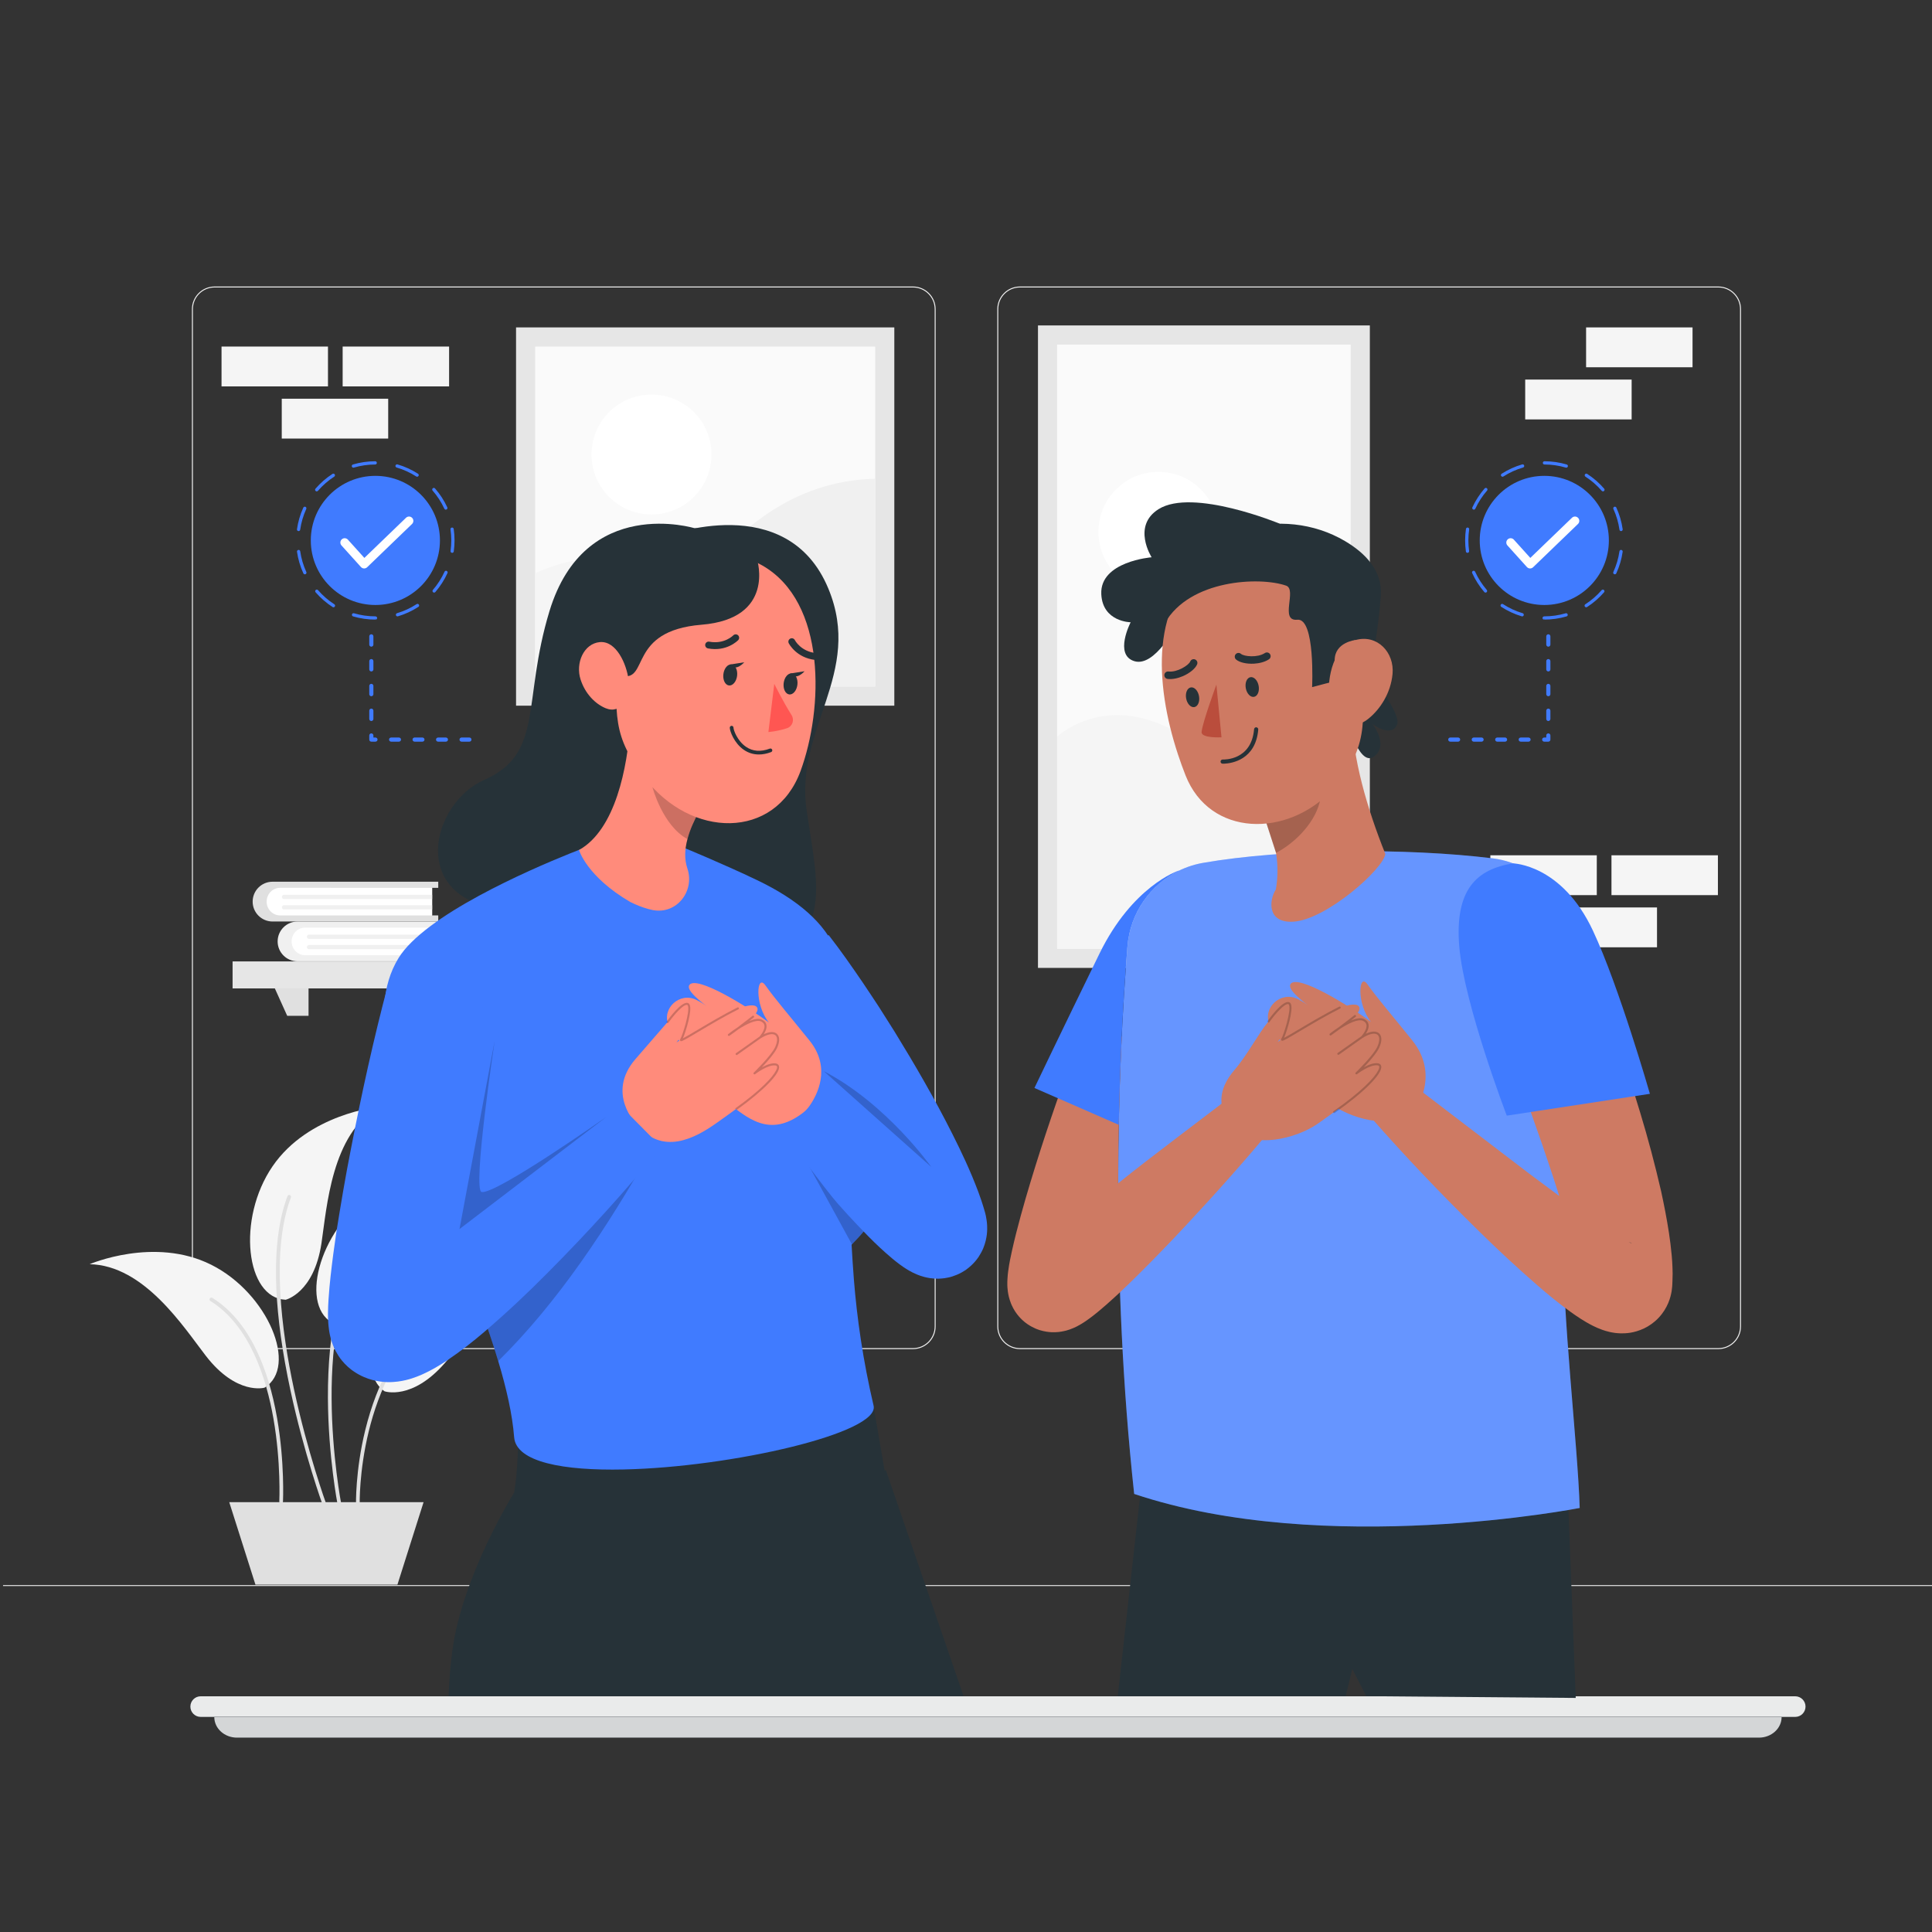 <?xml version="1.0" encoding="utf-8"?>
<!-- Generator: Adobe Illustrator 27.5.0, SVG Export Plug-In . SVG Version: 6.00 Build 0)  -->
<svg version="1.1" xmlns="http://www.w3.org/2000/svg" xmlns:xlink="http://www.w3.org/1999/xlink" x="0px" y="0px"
	 viewBox="0 0 500 500" style="enable-background:new 0 0 500 500;" xml:space="preserve">
<rect x="0" y="0" width="500" height="500" fill="#333333" stroke="none"/>
<g id="Background_complete">
	<g>
		<g>
			<g>
				<g>
					<path style="fill:#F0F0F0;" d="M444.708,349.145H263.962c-3.232,0-5.862-2.63-5.862-5.862V80.009
						c0-3.232,2.63-5.862,5.862-5.862h180.746c3.232,0,5.862,2.629,5.862,5.862v263.273
						C450.57,346.515,447.94,349.145,444.708,349.145z M263.962,74.397c-3.095,0-5.612,2.518-5.612,5.612v263.273
						c0,3.095,2.518,5.612,5.612,5.612h180.746c3.095,0,5.612-2.518,5.612-5.612V80.009c0-3.094-2.518-5.612-5.612-5.612H263.962z"
						/>
				</g>
			</g>
			<g>
				<g>
					<path style="fill:#F0F0F0;" d="M236.28,349.145H55.534c-3.232,0-5.862-2.63-5.862-5.862V80.009
						c0-3.232,2.629-5.862,5.862-5.862H236.28c3.232,0,5.862,2.629,5.862,5.862v263.273
						C242.143,346.515,239.513,349.145,236.28,349.145z M55.534,74.397c-3.094,0-5.612,2.518-5.612,5.612v263.273
						c0,3.095,2.518,5.612,5.612,5.612H236.28c3.095,0,5.612-2.518,5.612-5.612V80.009c0-3.094-2.518-5.612-5.612-5.612H55.534z"/>
				</g>
			</g>
		</g>
		<g>
			<g>
				<rect x="0.788" y="410.214" style="fill:#E0E0E0;" width="500" height="0.25"/>
			</g>
		</g>
	</g>
	<g>
		<rect x="133.553" y="84.733" style="fill:#E6E6E6;" width="97.896" height="97.896"/>
		
			<rect x="138.508" y="89.689" transform="matrix(-1.836970e-16 1 -1 -1.836970e-16 316.182 -48.82)" style="fill:#FAFAFA;" width="87.985" height="87.985"/>
		<path style="fill:#F0F0F0;" d="M176.603,157.692c0,0,16.156-33.124,49.89-33.787v53.769h-43.992L176.603,157.692z"/>
		<path style="fill:#F5F5F5;" d="M138.508,148.392c0,0,14.528-7.616,29.294-2.025c18.543,7.02,29.294,31.307,29.294,31.307h-58.588
			V148.392z"/>
		
			<ellipse transform="matrix(0.987 -0.159 0.159 0.987 -16.586 28.395)" style="fill:#FFFFFF;" cx="168.691" cy="117.581" rx="15.523" ry="15.523"/>
	</g>
	<g>
		<rect x="268.627" y="84.221" style="fill:#E6E6E6;" width="85.887" height="166.273"/>
		
			<rect x="233.389" y="129.369" transform="matrix(-1.836970e-16 1 -1 -1.836970e-16 478.927 -144.213)" style="fill:#FAFAFA;" width="156.362" height="75.976"/>
		
			<ellipse transform="matrix(0.098 -0.995 0.995 0.098 133.468 422.546)" style="fill:#FFFFFF;" cx="299.889" cy="137.627" rx="15.523" ry="15.523"/>
		<path style="fill:#F0F0F0;" d="M287.785,245.538c0,0,19.229-92.457,61.773-100.758v100.758H311.57H287.785z"/>
		<path style="fill:#F5F5F5;" d="M273.582,190.667c0,0,9.788-9.438,25.296-3.796c29.14,10.602,45.405,58.667,45.405,58.667h-70.701
			V190.667z"/>
	</g>
	<g>
		<g>
			<g>
				<g>
					<path style="fill:#F5F5F5;" d="M68.451,359.133c0,0-7.23,2.059-15.205-8.276c-5.764-7.47-15.966-23.409-30.044-23.682
						c0,0,16.706-7.24,31.45,0.134C69.395,334.683,77.261,353.77,68.451,359.133"/>
				</g>
				<g>
					<path style="fill:#E0E0E0;" d="M72.76,389.07c-0.008,0-0.016,0-0.024-0.001c-0.263-0.013-0.466-0.237-0.453-0.5
						c0.005-0.099,0.468-10.061-1.512-21.401c-1.818-10.409-6.126-24.145-16.32-30.471c-0.224-0.139-0.293-0.433-0.154-0.657
						c0.139-0.224,0.433-0.293,0.657-0.154c4.648,2.884,8.501,7.465,11.452,13.616c2.348,4.893,4.134,10.788,5.308,17.52
						c1.996,11.441,1.527,21.494,1.522,21.594C73.224,388.871,73.013,389.07,72.76,389.07z"/>
				</g>
			</g>
			<g>
				<g>
					<path style="fill:#F5F5F5;" d="M73.926,336.375c0,0,7.319-1.714,9.268-14.622c1.408-9.329,2.579-28.218,14.75-35.297
						c0,0-18.12,1.79-27.422,15.4S63.62,335.968,73.926,336.375"/>
				</g>
				<g>
					<path style="fill:#E0E0E0;" d="M83.998,389.913c-0.195,0-0.378-0.12-0.449-0.314c-0.048-0.132-4.874-13.436-8.395-29.849
						c-2.07-9.647-3.292-18.469-3.632-26.219c-0.427-9.72,0.54-17.784,2.874-23.968c0.093-0.247,0.369-0.371,0.615-0.278
						c0.247,0.093,0.371,0.368,0.278,0.615c-5.193,13.758-2.432,34.594,0.798,49.65c3.507,16.349,8.31,29.591,8.358,29.723
						c0.09,0.248-0.037,0.522-0.285,0.612C84.108,389.903,84.053,389.913,83.998,389.913z"/>
				</g>
			</g>
			<g>
				<g>
					<path style="fill:#F5F5F5;" d="M86.728,342.695c0,0,7.448,1.017,13.883-10.341c4.651-8.209,12.499-25.43,26.397-27.69
						c0,0-17.562-4.807-31.115,4.576C82.339,318.623,77.248,338.63,86.728,342.695"/>
				</g>
				<g>
					<path style="fill:#E0E0E0;" d="M87.868,389.912c-0.223,0-0.423-0.158-0.468-0.385c-0.025-0.125-2.464-12.68-2.535-27.695
						c-0.042-8.829,0.731-16.772,2.296-23.611c1.965-8.583,5.192-15.446,9.594-20.398c0.175-0.197,0.477-0.215,0.674-0.04
						c0.197,0.175,0.215,0.477,0.039,0.674c-9.745,10.965-11.714,29.637-11.648,43.37c0.071,14.925,2.493,27.391,2.517,27.515
						c0.051,0.259-0.117,0.51-0.376,0.561C87.93,389.91,87.899,389.912,87.868,389.912z"/>
				</g>
			</g>
			<g>
				<g>
					<path style="fill:#F5F5F5;" d="M99.524,360.067c0,0,7.098,2.477,15.661-7.377c6.189-7.121,17.303-22.439,31.373-21.892
						c0,0-16.257-8.201-31.404-1.698C100.006,335.603,91.041,354.2,99.524,360.067"/>
				</g>
				<g>
					<path style="fill:#E0E0E0;" d="M92.614,389.912c-0.257,0-0.47-0.205-0.477-0.464c-0.003-0.086-0.215-8.722,2.393-19.351
						c1.534-6.247,3.728-11.957,6.522-16.969c3.499-6.278,7.955-11.474,13.241-15.445c0.211-0.158,0.51-0.116,0.668,0.095
						c0.158,0.211,0.116,0.51-0.095,0.668c-11.738,8.816-17.034,22.202-19.409,31.878c-2.578,10.504-2.369,19.011-2.366,19.096
						c0.007,0.263-0.2,0.483-0.464,0.491C92.623,389.912,92.619,389.912,92.614,389.912z"/>
				</g>
			</g>
		</g>
		<polygon style="fill:#E0E0E0;" points="109.622,388.76 102.854,410.107 66.109,410.107 59.329,388.76 		"/>
	</g>
	<g>
		<g>
			<g>
				<g>
					<g>
						<g>
							<g>
								<g>
									<g>
										<path style="fill:#F0F0F0;" d="M118.299,240.072h1.584v-1.58H77.001c-1.421,0-2.711,0.574-3.641,1.508
											c-0.93,0.93-1.508,2.217-1.508,3.641c0,2.845,2.304,5.149,5.149,5.149h42.883v-1.58h-1.584V240.072z"/>
									</g>
								</g>
							</g>
						</g>
					</g>
					<g>
						<g>
							<g>
								<g>
									<g>
										<path style="fill:#FFFFFF;" d="M118.299,240.072v7.137H78.95c-1.921,0-3.476-1.599-3.476-3.567
											c0-0.987,0.39-1.878,1.018-2.526c0.631-0.645,1.498-1.044,2.458-1.044H118.299z"/>
									</g>
								</g>
							</g>
						</g>
					</g>
					<g>
						<g>
							<g>
								<g>
									<g>
										<g>
											<path style="fill:#F0F0F0;" d="M118.299,241.878v1.092H79.967c-0.299,0-0.544-0.245-0.544-0.544v-0.003
												c0-0.299,0.245-0.544,0.544-0.544H118.299z"/>
										</g>
									</g>
								</g>
							</g>
						</g>
					</g>
					<g>
						<g>
							<g>
								<g>
									<g>
										<g>
											<path style="fill:#F0F0F0;" d="M118.299,244.565v1.091H79.967c-0.299,0-0.544-0.245-0.544-0.544v-0.003
												c0-0.299,0.245-0.544,0.544-0.544H118.299z"/>
										</g>
									</g>
								</g>
							</g>
						</g>
					</g>
				</g>
			</g>
			<g>
				<g>
					<g>
						<g>
							<g>
								<g>
									<g>
										<path style="fill:#E0E0E0;" d="M111.833,229.768h1.584v-1.58H70.534c-1.421,0-2.711,0.574-3.641,1.508
											c-0.93,0.93-1.508,2.217-1.508,3.641c0,2.845,2.304,5.149,5.149,5.149h42.883v-1.58h-1.584V229.768z"/>
									</g>
								</g>
							</g>
						</g>
					</g>
					<g>
						<g>
							<g>
								<g>
									<g>
										<path style="fill:#FFFFFF;" d="M111.833,229.768v7.137h-39.35c-1.921,0-3.476-1.599-3.476-3.567
											c0-0.988,0.39-1.878,1.018-2.526c0.631-0.645,1.498-1.045,2.459-1.045H111.833z"/>
									</g>
								</g>
							</g>
						</g>
					</g>
					<g>
						<g>
							<g>
								<g>
									<g>
										<g>
											<path style="fill:#F0F0F0;" d="M111.833,231.575v1.091H73.501c-0.299,0-0.544-0.245-0.544-0.544v-0.003
												c0-0.299,0.245-0.544,0.544-0.544H111.833z"/>
										</g>
									</g>
								</g>
							</g>
						</g>
					</g>
					<g>
						<g>
							<g>
								<g>
									<g>
										<g>
											<path style="fill:#F0F0F0;" d="M111.833,234.262v1.091H73.501c-0.299,0-0.544-0.245-0.544-0.544v-0.003
												c0-0.299,0.245-0.544,0.544-0.544H111.833z"/>
										</g>
									</g>
								</g>
							</g>
						</g>
					</g>
				</g>
			</g>
		</g>
		<rect x="60.192" y="248.815" style="fill:#E6E6E6;" width="105" height="6.986"/>
		<polygon style="fill:#E0E0E0;" points="79.851,262.888 79.851,255.801 71.129,255.801 74.328,262.888 		"/>
		<polygon style="fill:#E0E0E0;" points="143.462,262.888 143.462,255.801 152.185,255.801 148.986,262.888 		"/>
	</g>
	<g>
		<rect x="57.333" y="89.688" style="fill:#F5F5F5;" width="27.547" height="10.312"/>
		<rect x="88.679" y="89.688" style="fill:#F5F5F5;" width="27.547" height="10.312"/>
		<rect x="72.918" y="103.188" style="fill:#F5F5F5;" width="27.547" height="10.312"/>
	</g>
	<g>
		<rect x="385.703" y="221.347" style="fill:#F5F5F5;" width="27.547" height="10.312"/>
		<rect x="417.048" y="221.347" style="fill:#F5F5F5;" width="27.547" height="10.312"/>
		<rect x="401.287" y="234.847" style="fill:#F5F5F5;" width="27.547" height="10.312"/>
	</g>
	<g>
		<rect x="410.48" y="84.733" style="fill:#F5F5F5;" width="27.547" height="10.312"/>
		<rect x="394.72" y="98.233" style="fill:#F5F5F5;" width="27.547" height="10.312"/>
	</g>
</g>
<g id="Background_simple" style="display:none;">
	<g style="display:inline;">
		<path style="fill:#407BFF;" d="M71.671,221.067c-5.257-25.24-2.705-51.456,8.212-73.983c10.165-20.974,28.95-42.289,63.596-46.395
			c79.371-9.407,85.096,123.405,175.441,66.589c90.345-56.816,169.226,58.349,108.758,125.144
			c-60.468,66.796-194.772,79.291-262.695,47.129C101.036,309.271,79.125,256.858,71.671,221.067z"/>
		<path style="opacity:0.9;fill:#FFFFFF;" d="M71.671,221.067c-5.257-25.24-2.705-51.456,8.212-73.983
			c10.165-20.974,28.95-42.289,63.596-46.395c79.371-9.407,85.096,123.405,175.441,66.589
			c90.345-56.816,169.226,58.349,108.758,125.144c-60.468,66.796-194.772,79.291-262.695,47.129
			C101.036,309.271,79.125,256.858,71.671,221.067z"/>
	</g>
</g>
<g id="Table">
	<g>
		<g>
			<path style="fill:#263238;" d="M464.602,444.333H51.935c-1.473,0-2.667-1.194-2.667-2.667l0,0c0-1.473,1.194-2.667,2.667-2.667
				h412.667c1.473,0,2.667,1.194,2.667,2.667l0,0C467.268,443.139,466.075,444.333,464.602,444.333z"/>
			<path style="opacity:0.9;fill:#FFFFFF;" d="M464.602,444.333H51.935c-1.473,0-2.667-1.194-2.667-2.667l0,0
				c0-1.473,1.194-2.667,2.667-2.667h412.667c1.473,0,2.667,1.194,2.667,2.667l0,0C467.268,443.139,466.075,444.333,464.602,444.333
				z"/>
		</g>
		<g>
			<path style="fill:#263238;" d="M461.081,444.365H55.456l0,0c0,2.945,2.625,5.333,5.863,5.333h393.899
				C458.456,449.698,461.081,447.31,461.081,444.365L461.081,444.365z"/>
			<path style="opacity:0.8;fill:#FFFFFF;" d="M461.081,444.365H55.456l0,0c0,2.945,2.625,5.333,5.863,5.333h393.899
				C458.456,449.698,461.081,447.31,461.081,444.365L461.081,444.365z"/>
		</g>
	</g>
</g>
<g id="Check_mark_2">
	<g>
		<g>
			<g>
				<path style="fill:#407BFF;" d="M399.582,159.929v0.42c-0.232,0-0.379-0.188-0.379-0.42c0-0.232,0.228-0.419,0.46-0.419
					c1.881,0,3.741-0.266,5.53-0.792c0.225-0.066,0.457,0.062,0.521,0.285c0.065,0.222-0.062,0.455-0.285,0.521
					c-1.866,0.548-3.805,0.826-5.775,0.826L399.582,159.929z M393.817,159.5c-1.868-0.557-3.648-1.38-5.29-2.447
					c-0.194-0.126-0.249-0.386-0.123-0.581c0.125-0.194,0.385-0.25,0.581-0.123c1.574,1.023,3.28,1.813,5.071,2.347
					c0.223,0.066,0.349,0.3,0.283,0.522c-0.054,0.183-0.221,0.3-0.402,0.3C393.897,159.517,393.857,159.512,393.817,159.5z
					 M410.149,156.971c-0.125-0.195-0.069-0.455,0.126-0.58c1.574-1.014,2.995-2.246,4.224-3.662
					c0.153-0.174,0.417-0.192,0.593-0.042c0.175,0.152,0.194,0.417,0.042,0.593c-1.281,1.475-2.763,2.759-4.403,3.817
					c-0.071,0.045-0.149,0.067-0.227,0.067C410.365,157.164,410.23,157.096,410.149,156.971z M384.139,153.218
					c-1.278-1.483-2.334-3.135-3.14-4.909c-0.096-0.211-0.003-0.46,0.208-0.556c0.21-0.095,0.46-0.003,0.556,0.208
					c0.773,1.701,1.787,3.286,3.012,4.708c0.151,0.176,0.132,0.441-0.044,0.592c-0.079,0.068-0.177,0.102-0.274,0.102
					C384.34,153.364,384.222,153.315,384.139,153.218z M417.737,148.59c-0.21-0.097-0.303-0.346-0.206-0.557
					c0.782-1.703,1.314-3.505,1.581-5.358c0.033-0.23,0.248-0.398,0.475-0.356c0.23,0.033,0.389,0.246,0.356,0.475
					c-0.278,1.933-0.832,3.814-1.648,5.59c-0.071,0.154-0.223,0.244-0.382,0.244C417.853,148.629,417.794,148.617,417.737,148.59z
					 M379.372,142.712c-0.131-0.94-0.197-1.899-0.197-2.852c0-0.994,0.073-1.995,0.215-2.975c0.034-0.229,0.241-0.385,0.476-0.355
					c0.23,0.033,0.388,0.246,0.355,0.476c-0.137,0.94-0.207,1.9-0.207,2.853c0,0.913,0.064,1.834,0.19,2.736
					c0.032,0.23-0.129,0.442-0.358,0.474c-0.02,0.003-0.039,0.004-0.059,0.004C379.581,143.074,379.401,142.922,379.372,142.712z
					 M419.117,137.086c-0.263-1.855-0.791-3.659-1.57-5.363c-0.097-0.211-0.004-0.46,0.207-0.557
					c0.209-0.095,0.459-0.004,0.556,0.208c0.812,1.777,1.363,3.659,1.637,5.594c0.033,0.229-0.127,0.442-0.356,0.474
					c-0.02,0.003-0.04,0.004-0.06,0.004C419.327,137.447,419.147,137.295,419.117,137.086z M381.255,131.857
					c-0.21-0.097-0.302-0.346-0.205-0.557c0.817-1.771,1.884-3.415,3.17-4.89c0.152-0.175,0.418-0.193,0.592-0.04
					c0.174,0.153,0.193,0.418,0.04,0.593c-1.234,1.414-2.256,2.992-3.041,4.69c-0.071,0.154-0.223,0.244-0.381,0.244
					C381.372,131.896,381.312,131.883,381.255,131.857z M414.526,127.021c-1.227-1.418-2.646-2.652-4.217-3.669
					c-0.194-0.126-0.25-0.386-0.125-0.581c0.126-0.195,0.387-0.25,0.581-0.125c1.639,1.061,3.118,2.348,4.396,3.826
					c0.151,0.175,0.132,0.44-0.043,0.592c-0.079,0.068-0.177,0.102-0.274,0.102C414.726,127.167,414.609,127.118,414.526,127.021z
					 M388.504,123.183c-0.125-0.195-0.069-0.455,0.126-0.58c1.649-1.058,3.433-1.87,5.304-2.415c0.223-0.065,0.456,0.063,0.52,0.285
					c0.065,0.222-0.063,0.456-0.285,0.52c-1.794,0.523-3.505,1.302-5.086,2.316c-0.071,0.045-0.149,0.067-0.226,0.067
					C388.72,123.376,388.584,123.308,388.504,123.183z M405.233,121.015c-1.789-0.529-3.649-0.799-5.529-0.803
					c-0.232,0-0.42-0.189-0.419-0.421c0.001-0.231,0.188-0.419,0.42-0.419h0.001c1.961,0.004,3.901,0.286,5.766,0.838
					c0.222,0.066,0.349,0.299,0.283,0.521c-0.053,0.182-0.221,0.301-0.402,0.301C405.313,121.033,405.273,121.027,405.233,121.015z"
					/>
			</g>
			<circle style="fill:#407BFF;" cx="399.663" cy="139.861" r="16.71"/>
			<g>
				<path style="fill:#FFFFFF;" d="M395.989,147.114c-0.013,0-0.026,0-0.039-0.001c-0.303-0.011-0.589-0.144-0.792-0.369
					l-5.038-5.586c-0.414-0.459-0.378-1.167,0.082-1.581c0.46-0.415,1.167-0.377,1.581,0.082l4.262,4.727l10.781-10.392
					c0.445-0.428,1.154-0.415,1.583,0.03c0.428,0.445,0.416,1.154-0.03,1.583l-11.614,11.195
					C396.557,147.002,396.278,147.114,395.989,147.114z"/>
			</g>
		</g>
		<g>
			<g>
				<path style="fill:#407BFF;" d="M400.173,186.061v-2.138c0-0.296,0.239-0.535,0.535-0.535c0.296,0,0.535,0.239,0.535,0.535v2.138
					c0,0.296-0.239,0.535-0.535,0.535C400.413,186.596,400.173,186.357,400.173,186.061z M400.173,179.648v-2.138
					c0-0.296,0.239-0.535,0.535-0.535c0.296,0,0.535,0.239,0.535,0.535v2.138c0,0.296-0.239,0.535-0.535,0.535
					C400.413,180.183,400.173,179.944,400.173,179.648z M400.173,173.235v-2.137c0-0.296,0.239-0.535,0.535-0.535
					c0.296,0,0.535,0.239,0.535,0.535v2.137c0,0.296-0.239,0.535-0.535,0.535C400.413,173.77,400.173,173.53,400.173,173.235z
					 M400.173,166.822v-2.138c0-0.296,0.239-0.535,0.535-0.535c0.296,0,0.535,0.239,0.535,0.535v2.138
					c0,0.296-0.239,0.535-0.535,0.535C400.413,167.357,400.173,167.118,400.173,166.822z"/>
			</g>
			<g>
				<path style="fill:#407BFF;" d="M399.638,191.941h1.07c0.296,0,0.535-0.239,0.535-0.535v-1.07c0-0.296-0.239-0.535-0.535-0.535
					c-0.296,0-0.535,0.239-0.535,0.535v0.535h-0.535c-0.296,0-0.535,0.239-0.535,0.535
					C399.103,191.702,399.342,191.941,399.638,191.941z"/>
			</g>
			<g>
				<path style="fill:#407BFF;" d="M374.795,191.406c0-0.296,0.239-0.535,0.535-0.535h2.026c0.296,0,0.535,0.239,0.535,0.535
					c0,0.296-0.239,0.535-0.535,0.535h-2.026C375.034,191.941,374.795,191.702,374.795,191.406z M380.872,191.406
					c0-0.296,0.239-0.535,0.535-0.535h2.026c0.296,0,0.535,0.239,0.535,0.535c0,0.296-0.239,0.535-0.535,0.535h-2.026
					C381.111,191.941,380.872,191.702,380.872,191.406z M386.949,191.406c0-0.296,0.239-0.535,0.535-0.535h2.026
					c0.296,0,0.535,0.239,0.535,0.535c0,0.296-0.239,0.535-0.535,0.535h-2.026C387.188,191.941,386.949,191.702,386.949,191.406z
					 M393.026,191.406c0-0.296,0.239-0.535,0.535-0.535h2.026c0.296,0,0.535,0.239,0.535,0.535c0,0.296-0.239,0.535-0.535,0.535
					h-2.026C393.265,191.941,393.026,191.702,393.026,191.406z"/>
			</g>
		</g>
	</g>
</g>
<g id="Check_mark_1">
	<g>
		<g>
			<g>
				<path style="fill:#407BFF;" d="M97.153,160.349c-1.969,0-3.909-0.278-5.775-0.826c-0.222-0.066-0.35-0.299-0.285-0.521
					c0.064-0.223,0.296-0.35,0.521-0.285c1.789,0.526,3.65,0.792,5.531,0.792c0.232,0,0.46,0.188,0.46,0.419
					c0,0.232-0.147,0.42-0.379,0.42v-0.42L97.153,160.349z M102.872,159.517c-0.181,0-0.348-0.117-0.402-0.3
					c-0.066-0.222,0.06-0.456,0.283-0.522c1.791-0.534,3.497-1.323,5.071-2.347c0.196-0.127,0.456-0.071,0.581,0.123
					c0.126,0.195,0.071,0.455-0.123,0.581c-1.642,1.067-3.422,1.891-5.289,2.447C102.952,159.512,102.911,159.517,102.872,159.517z
					 M86.305,157.164c-0.078,0-0.156-0.022-0.227-0.067c-1.641-1.058-3.122-2.342-4.403-3.817c-0.152-0.176-0.134-0.441,0.041-0.593
					c0.175-0.151,0.439-0.133,0.592,0.042c1.229,1.416,2.65,2.648,4.224,3.662c0.195,0.126,0.251,0.386,0.126,0.58
					C86.578,157.096,86.443,157.164,86.305,157.164z M112.351,153.364c-0.097,0-0.195-0.033-0.274-0.102
					c-0.176-0.151-0.196-0.417-0.044-0.592c1.226-1.423,2.239-3.007,3.012-4.708c0.096-0.212,0.346-0.303,0.556-0.208
					c0.211,0.096,0.305,0.345,0.208,0.556c-0.806,1.774-1.863,3.426-3.14,4.909C112.586,153.315,112.469,153.364,112.351,153.364z
					 M78.896,148.629c-0.159,0-0.311-0.091-0.382-0.244c-0.816-1.776-1.37-3.657-1.648-5.59c-0.033-0.229,0.126-0.442,0.356-0.475
					c0.227-0.042,0.442,0.126,0.475,0.356c0.267,1.853,0.799,3.656,1.581,5.358c0.097,0.211,0.005,0.46-0.206,0.557
					C79.015,148.617,78.955,148.629,78.896,148.629z M117.021,143.074c-0.019,0-0.039-0.001-0.059-0.004
					c-0.23-0.032-0.39-0.244-0.358-0.474c0.126-0.902,0.19-1.822,0.19-2.736c0-0.954-0.069-1.914-0.207-2.853
					c-0.033-0.23,0.125-0.443,0.355-0.476c0.235-0.03,0.442,0.126,0.476,0.355c0.143,0.98,0.215,1.98,0.215,2.975
					c0,0.952-0.067,1.911-0.197,2.852C117.407,142.922,117.227,143.074,117.021,143.074z M77.276,137.447
					c-0.02,0-0.039-0.001-0.06-0.004c-0.229-0.032-0.389-0.245-0.356-0.474c0.274-1.935,0.825-3.816,1.637-5.594
					c0.097-0.212,0.348-0.303,0.556-0.208c0.211,0.097,0.304,0.346,0.207,0.557c-0.778,1.704-1.306,3.508-1.57,5.363
					C77.662,137.295,77.482,137.447,77.276,137.447z M115.377,131.896c-0.159,0-0.31-0.09-0.381-0.244
					c-0.784-1.698-1.807-3.276-3.041-4.69c-0.152-0.175-0.134-0.44,0.041-0.593c0.175-0.152,0.44-0.134,0.592,0.04
					c1.286,1.475,2.353,3.119,3.17,4.89c0.097,0.21,0.006,0.46-0.205,0.557C115.496,131.883,115.436,131.896,115.377,131.896z
					 M81.965,127.167c-0.097,0-0.195-0.034-0.274-0.102c-0.176-0.152-0.195-0.417-0.043-0.592c1.279-1.478,2.758-2.765,4.396-3.826
					c0.194-0.126,0.454-0.07,0.58,0.125c0.126,0.195,0.07,0.454-0.125,0.581c-1.572,1.017-2.991,2.251-4.217,3.669
					C82.2,127.118,82.083,127.167,81.965,127.167z M107.951,123.376c-0.078,0-0.156-0.021-0.226-0.067
					c-1.58-1.013-3.292-1.793-5.086-2.316c-0.222-0.065-0.35-0.298-0.285-0.52c0.064-0.223,0.297-0.35,0.52-0.285
					c1.871,0.546,3.656,1.358,5.304,2.415c0.195,0.125,0.252,0.385,0.126,0.58C108.224,123.308,108.089,123.376,107.951,123.376z
					 M91.456,121.033c-0.181,0-0.349-0.118-0.402-0.301c-0.066-0.223,0.061-0.456,0.283-0.521c1.866-0.552,3.805-0.834,5.766-0.838
					h0.001c0.232,0,0.419,0.188,0.42,0.419c0.001,0.232-0.187,0.42-0.419,0.421c-1.88,0.004-3.741,0.274-5.529,0.803
					C91.536,121.027,91.496,121.033,91.456,121.033z"/>
			</g>
			<circle style="fill:#407BFF;" cx="97.145" cy="139.861" r="16.71"/>
			<g>
				<path style="fill:#FFFFFF;" d="M94.243,147.114c-0.013,0-0.026,0-0.039-0.001c-0.303-0.011-0.589-0.144-0.792-0.369
					l-5.038-5.586c-0.414-0.459-0.378-1.167,0.082-1.581c0.46-0.415,1.166-0.377,1.581,0.082l4.262,4.727l10.781-10.392
					c0.445-0.428,1.154-0.415,1.583,0.03c0.428,0.445,0.416,1.154-0.029,1.583l-11.614,11.195
					C94.811,147.002,94.532,147.114,94.243,147.114z"/>
			</g>
		</g>
		<g>
			<g>
				<path style="fill:#407BFF;" d="M96.1,186.596c-0.296,0-0.535-0.239-0.535-0.535v-2.138c0-0.296,0.239-0.535,0.535-0.535
					s0.535,0.239,0.535,0.535v2.138C96.635,186.357,96.396,186.596,96.1,186.596z M96.1,180.183c-0.296,0-0.535-0.239-0.535-0.535
					v-2.138c0-0.296,0.239-0.535,0.535-0.535s0.535,0.239,0.535,0.535v2.138C96.635,179.944,96.396,180.183,96.1,180.183z
					 M96.1,173.77c-0.296,0-0.535-0.239-0.535-0.535v-2.137c0-0.296,0.239-0.535,0.535-0.535s0.535,0.239,0.535,0.535v2.137
					C96.635,173.53,96.396,173.77,96.1,173.77z M96.1,167.357c-0.296,0-0.535-0.239-0.535-0.535v-2.138
					c0-0.296,0.239-0.535,0.535-0.535s0.535,0.239,0.535,0.535v2.138C96.635,167.118,96.396,167.357,96.1,167.357z"/>
			</g>
			<g>
				<path style="fill:#407BFF;" d="M97.17,191.941H96.1c-0.296,0-0.535-0.239-0.535-0.535v-1.07c0-0.296,0.239-0.535,0.535-0.535
					s0.535,0.239,0.535,0.535v0.535h0.535c0.296,0,0.535,0.239,0.535,0.535C97.705,191.702,97.466,191.941,97.17,191.941z"/>
			</g>
			<g>
				<path style="fill:#407BFF;" d="M121.479,191.941h-2.026c-0.296,0-0.535-0.239-0.535-0.535c0-0.296,0.239-0.535,0.535-0.535
					h2.026c0.296,0,0.535,0.239,0.535,0.535C122.014,191.702,121.774,191.941,121.479,191.941z M115.401,191.941h-2.026
					c-0.296,0-0.535-0.239-0.535-0.535c0-0.296,0.239-0.535,0.535-0.535h2.026c0.296,0,0.535,0.239,0.535,0.535
					C115.937,191.702,115.697,191.941,115.401,191.941z M109.324,191.941h-2.025c-0.296,0-0.535-0.239-0.535-0.535
					c0-0.296,0.239-0.535,0.535-0.535h2.025c0.296,0,0.535,0.239,0.535,0.535C109.859,191.702,109.62,191.941,109.324,191.941z
					 M103.247,191.941h-2.026c-0.296,0-0.535-0.239-0.535-0.535c0-0.296,0.239-0.535,0.535-0.535h2.026
					c0.296,0,0.535,0.239,0.535,0.535C103.782,191.702,103.543,191.941,103.247,191.941z"/>
			</g>
		</g>
	</g>
</g>
<g id="Character_2">
	<g>
		<g>
			<polygon style="fill:#263238;" points="295.359,384.453 289.277,438.968 348.254,438.968 349.972,431.914 353.602,438.968 
				407.798,439.424 405.783,387.494 			"/>
			<path style="fill:#407BFF;" d="M386.287,222.139c-22.294-2.748-53.919-2.496-74.913,1.165
				c-10.69,1.864-18.699,10.791-19.579,21.606c-2.607,32.023-4.386,85.367,1.73,141.716c49.4,16.574,115.3,3.635,115.3,3.635
				c-0.474-16.162-4.548-50.032-4.276-70.325c0.358-26.737,2.745-43.421,2.489-70.71
				C406.91,235.844,399.569,223.776,386.287,222.139"/>
			<path style="opacity:0.2;fill:#FFFFFF;" d="M386.287,222.139c-22.294-2.748-53.919-2.496-74.913,1.165
				c-10.69,1.864-18.699,10.791-19.579,21.606c-2.607,32.023-4.386,85.367,1.73,141.716c49.4,16.574,115.3,3.635,115.3,3.635
				c-0.474-16.162-4.548-50.032-4.276-70.325c0.358-26.737,2.745-43.421,2.489-70.71
				C406.91,235.844,399.569,223.776,386.287,222.139"/>
			<g>
				<g>
					<path style="fill:#CE7A63;" d="M328.507,265.08c-1.759-4.398,3.042-8.648,7.288-6.548c1.402,0.693,2.418,1.37,3.656,2.386
						c-2.519-1.916-6.488-4.968-5.416-6.32c1.943-2.443,15.104,5.638,20.765,9.866c-3.805-4.752-3.181-12.868-0.944-9.77
						c2.58,3.627,6.247,7.871,11.573,14.483c7.425,9.175,0.777,18.09,0.777,18.09c-6.447,5.641-17.101,2.034-22.503-2.046
						c-5.402-4.105-16.408-12.184-15.2-15.557c0.484-1.314,3.88,0.967,6.061,2.583c-3.068-2.492-5.334-5.45-5.978-6.977
						C328.558,265.206,328.532,265.143,328.507,265.08z"/>
				</g>
				<g>
					<g>
						<g>
							<path style="fill:#CE7A63;" d="M350.824,277.934c-0.065,0.054-0.14,0.107-0.204,0.161c0.075-0.054,0.14-0.097,0.215-0.15
								c2.224-1.526,5.49-3.524,5.92-2.246c0.011,0.032,0.022,0.054,0.022,0.086c0.097,0.376,0.054,0.816-0.129,1.289
								c-1.053,2.922-6.78,7.381-11.593,10.862c-1.461,1.074-2.837,2.041-3.975,2.847c-5.523,3.911-17.245,6.803-21.407,1.093
								c0,0-7.908-6.002-0.204-14.952c3.341-3.9,6.451-9.8,8.665-12.389c1.429-1.676,2.654-3.148,3.707-4.534
								c0.011-0.011,0.021-0.032,0.032-0.043c0.451-0.591,0.838-0.752,1.117-0.591c0.161,0.064,0.29,0.247,0.387,0.494
								c0.204,0.516,0.29,1.343,0.204,2.353c-0.097,1.354-0.462,3.008-1.171,4.599c-0.451,1.021-1.042,2.009-1.783,2.879
								c0.29-0.204,0.591-0.408,0.913-0.634c0.258-0.172,0.527-0.344,0.806-0.527c2.89-1.891,6.79-4.201,10.336-5.931
								c1.526-0.752,2.998-1.397,4.287-1.859c2.342-0.827,4.126-1.074,4.717-0.269c0.419,0.559,0,1.386-0.827,2.278
								c-0.86,0.945-2.16,1.977-3.395,2.88c0.731-0.473,1.461-0.87,2.342-1.279c1.311-0.602,2.665-0.612,3.846-0.204
								c0.279,0.269,0.451,0.58,0.516,0.956c0.161,0.827-0.258,1.751-0.698,2.428c1.483-0.698,2.686-0.752,3.417-0.118
								c0.086,0.075,0.161,0.161,0.226,0.247c0.322,1.064,0.301,2.267-0.226,3.46c-0.021,0.065-0.054,0.129-0.075,0.193
								c-0.129,0.279-0.322,0.612-0.559,0.978c-0.29,0.43-0.634,0.881-0.999,1.332c-0.14,0.172-0.29,0.354-0.441,0.526
								c-0.054,0.075-0.118,0.14-0.183,0.215C353.607,275.527,352.307,276.773,350.824,277.934z"/>
						</g>
					</g>
					<g style="opacity:0.2;">
						<path d="M331.835,269.352c-0.1,0-0.153-0.043-0.21-0.103c-0.052-0.053-0.156-0.202-0.009-0.432
							c0.579-0.91,2.582-7.225,1.987-8.746c-0.07-0.178-0.147-0.199-0.173-0.207c-0.993-0.253-3.529,2.71-4.906,4.643
							c-0.087,0.122-0.254,0.15-0.375,0.062c-0.121-0.086-0.149-0.254-0.063-0.375c0.631-0.885,3.865-5.277,5.481-4.849
							c0.167,0.044,0.396,0.172,0.536,0.53c0.615,1.574-1.013,6.923-1.789,8.731c0.752-0.384,2.234-1.263,3.781-2.182
							c2.904-1.725,6.881-4.088,10.49-5.896c0.131-0.064,0.294-0.013,0.36,0.12c0.066,0.133,0.013,0.295-0.12,0.361
							c-3.59,1.798-7.559,4.156-10.456,5.877C333.037,268.865,332.172,269.352,331.835,269.352z"/>
					</g>
					<g style="opacity:0.2;">
						<path d="M357.453,275.892c0.43,1.913-4.405,6.78-12.023,12.12c-0.043,0.032-0.097,0.043-0.15,0.043
							c-0.086,0-0.172-0.043-0.226-0.118c-0.086-0.118-0.054-0.29,0.064-0.365c7.252-5.071,10.594-8.66,11.529-10.497
							c0.258-0.473,0.344-0.827,0.29-1.064c-0.022-0.064-0.054-0.15-0.161-0.225c-0.054-0.022-0.129-0.054-0.236-0.075
							c-1.966-0.311-5.297,2.246-5.34,2.267c-0.107,0.086-0.269,0.075-0.365-0.032c0,0,0-0.011-0.011-0.011
							c-0.086-0.108-0.075-0.258,0.032-0.355c0.043-0.043,4.566-4.437,5.587-6.672c0.645-1.418,0.677-2.579,0.086-3.094
							c-0.688-0.602-2.181-0.29-3.9,0.806l-0.021,0.011l-6.092,4.308c-0.043,0.032-0.097,0.043-0.15,0.043
							c-0.086,0-0.172-0.032-0.226-0.107c-0.086-0.129-0.054-0.29,0.065-0.376l6.113-4.319c0.011,0,0.011-0.011,0.021-0.011
							c0.236-0.279,1.526-1.805,1.3-2.965c-0.086-0.44-0.365-0.763-0.881-1.01c-1.268-0.612-3.889,0.731-5.952,2.063
							c-0.784,0.591-1.59,1.171-2.321,1.676c-0.118,0.075-0.279,0.054-0.365-0.064c-0.086-0.118-0.064-0.279,0.043-0.365
							c0.097-0.086,1.064-0.849,2.353-1.687c2.052-1.536,3.975-3.062,3.997-3.084c0.108-0.086,0.258-0.075,0.344,0.021
							c0.011,0,0.021,0.011,0.032,0.022c0.097,0.118,0.075,0.29-0.043,0.376c-0.011,0.011-0.473,0.387-1.182,0.935
							c1.268-0.526,2.482-0.784,3.32-0.376c0.269,0.129,0.483,0.269,0.666,0.44c0.279,0.269,0.451,0.58,0.516,0.956
							c0.161,0.827-0.258,1.751-0.698,2.428c1.483-0.698,2.686-0.752,3.417-0.118c0.086,0.075,0.161,0.161,0.226,0.247
							c0.569,0.741,0.505,1.977-0.172,3.47c-0.161,0.355-0.398,0.741-0.688,1.16c-0.29,0.43-0.634,0.881-0.999,1.332
							c-0.14,0.172-0.29,0.354-0.441,0.526c-0.054,0.075-0.118,0.14-0.183,0.215c-0.548,0.645-1.128,1.279-1.655,1.827
							c1.15-0.623,2.557-1.193,3.664-1.01C357.077,275.259,357.367,275.516,357.453,275.892z"/>
					</g>
				</g>
			</g>
		</g>
		<g>
			<g>
				<g>
					<g>
						<g>
							<path style="fill:#263238;" d="M331.211,135.539c0,0-22.523-9.332-31.376-3.77c-6.969,4.378-1.797,12.452-1.797,12.452
								s-13.428,1.053-13.026,9.546c0.342,7.212,7.599,7.276,7.599,7.276s-4.376,8.439,0.958,10.067
								c5.334,1.628,10.95-9.484,10.95-9.484L331.211,135.539z"/>
							<path style="fill:#263238;" d="M356.437,177.026c0,0,6.181,8.112,5.131,10.491c-1.573,3.563-6.405-0.179-6.405-0.179
								s4.437,5.519,0.401,8.467c-4.036,2.947-7.431-10.869-7.431-10.869L356.437,177.026z"/>
							<path style="fill:#263238;" d="M321.255,137.006c8.984-2.661,18.758-1.743,26.825,3.023
								c5.268,3.112,9.744,7.686,9.282,14.162c-1.079,15.111-6.65,40.186-6.65,40.186l-49.818-27.256c0,0-2.743-12.553,3.053-20.785
								C306.964,142.051,314.614,138.972,321.255,137.006z"/>
							<g>
								<path style="fill:#CE7A63;" d="M327.394,211.989l-0.002,0.02c0.034,0.067,0.049,0.11,0.082,0.176l2.765,8.54
									c0.285,1.758,0.404,3.518,0.362,5.236c-0.031,1.45-0.181,2.865-0.409,4.229c-1.763,2.715-2.342,8.688,4.429,8.347
									c8.546-0.417,23.541-13.759,23.898-17.558c-4.591-11.462-8.647-24.935-8.618-36.127l-9.175,11.079L327.394,211.989z"/>
							</g>
							<g style="opacity:0.2;">
								<path d="M327.474,212.185l2.765,8.54c5.213-2.732,10.52-8.299,11.489-14.059c0.671-4.156-1.389-7.895-3.057-8.014
									L327.474,212.185z"/>
							</g>
							<g>
								<path style="fill:#CE7A63;" d="M304.851,195.22c0.608,1.857,1.275,3.682,1.98,5.48c6.276,15.868,26.296,16.241,38.047,3.655
									c0.017-0.024,0.014-0.045,0.035-0.049c1.041-1.118,2.023-2.334,2.922-3.665c7.315-10.8,4.899-18.659,2.718-36.688
									c-2.177-18.008-22.126-28.242-38.021-18.09C297.862,155.231,298.732,176.659,304.851,195.22z"/>
							</g>
							<g>
								<path style="fill:#263238;" d="M324.537,171.756c-1.897,0.106-3.764-0.302-4.655-1.087c-0.401-0.353-0.44-0.963-0.087-1.364
									c0.354-0.401,0.964-0.439,1.364-0.087c0.785,0.691,4.286,1.043,6.181-0.207c0.444-0.294,1.045-0.171,1.339,0.274
									c0.294,0.446,0.171,1.045-0.274,1.339C327.353,171.319,325.936,171.678,324.537,171.756z"/>
							</g>
							<g>
								<path style="fill:#263238;" d="M306.143,174.981c1.743-0.756,3.229-1.957,3.674-3.058c0.2-0.495-0.039-1.058-0.534-1.258
									c-0.496-0.2-1.058,0.039-1.258,0.534c-0.392,0.969-3.364,2.854-5.618,2.586c-0.529-0.064-1.011,0.315-1.074,0.845
									c-0.063,0.53,0.316,1.01,0.845,1.074C303.43,175.853,304.857,175.538,306.143,174.981z"/>
							</g>
							<g>
								<path style="fill:#263238;" d="M316.879,197.637c-0.3,0.014-0.478,0.008-0.488,0.006c-0.299-0.015-0.527-0.269-0.513-0.567
									c0.016-0.297,0.267-0.521,0.568-0.513c0.293,0.016,7.426,0.268,8.11-7.846c0.024-0.297,0.292-0.526,0.583-0.494
									c0.3,0.025,0.519,0.287,0.495,0.585C324.972,196.68,318.696,197.55,316.879,197.637z"/>
							</g>
							<path style="fill:#263238;" d="M350.844,165.631c0,0-5.445,0.549-5.428,5.234c0.016,4.685,0.532,5.274,0.532,5.274
								l-6.374,1.686c0,0,0.859-17.912-3.826-17.442c-4.685,0.47-0.013-7.807-2.896-8.818c-6.802-2.383-24.957-1.601-31.385,9.692
								c0,0,1.288-10.878,9.596-17.139c8.308-6.262,25.572-8.391,33.022-0.247C351.533,152.015,350.844,165.631,350.844,165.631z"/>
							<g>
								<path style="fill:#CE7A63;" d="M360.388,174.435c-0.462,4.871-3.129,9.075-6.269,11.588
									c-4.723,3.779-9.443,0.126-10.106-5.567c-0.597-5.124,1.14-13.264,6.831-14.824
									C356.45,164.095,360.915,168.865,360.388,174.435"/>
							</g>
							<g>
								<path style="fill:#263238;" d="M325.737,177.493c0.259,1.405-0.276,2.682-1.195,2.851c-0.918,0.169-1.873-0.833-2.132-2.238
									c-0.259-1.405,0.276-2.681,1.195-2.851C324.524,175.086,325.479,176.088,325.737,177.493"/>
							</g>
							<g>
								<path style="fill:#263238;" d="M310.3,180.142c0.259,1.405-0.276,2.682-1.195,2.851c-0.918,0.169-1.873-0.833-2.132-2.238
									c-0.259-1.405,0.276-2.681,1.195-2.851C309.087,177.734,310.042,178.736,310.3,180.142"/>
							</g>
						</g>
						<g>
							<path style="fill:#BA4D3C;" d="M314.802,177.182c0,0-3.613,9.795-3.829,12.249c-0.148,1.677,5.147,1.386,5.147,1.386
								L314.802,177.182z"/>
						</g>
					</g>
				</g>
				<g>
					<g>
						<path d="M329.196,219.054c0.003-0.016,0.007-0.029,0.007-0.033c-0.004-0.004-0.012,0.009-0.023,0.034L329.196,219.054z"/>
					</g>
				</g>
			</g>
		</g>
		<path style="fill:#CE7A63;" d="M410.654,249.058c2.727,6.458,5.072,12.8,7.403,19.283c1.131,3.24,2.243,6.49,3.332,9.755
			c1.068,3.274,2.094,6.566,3.101,9.878c2.013,6.629,3.801,13.361,5.405,20.309c0.757,3.497,1.458,7.044,2.026,10.767
			c0.283,1.864,0.53,3.777,0.712,5.798c0.075,1.043,0.184,2.007,0.203,3.15l0.04,1.656c-0.001,0.584-0.027,1.221-0.047,1.828
			l-0.037,0.919l-0.029,0.51c-0.029,0.391-0.073,0.782-0.131,1.169c-0.165,0.967-0.372,1.893-0.903,3.163
			c-0.222,0.542-0.58,1.24-0.991,1.884c-0.388,0.621-0.889,1.275-1.466,1.89c-1.098,1.198-2.572,2.214-3.831,2.796
			c-2.651,1.216-4.6,1.261-5.958,1.26c-0.317-0.009-0.599-0.027-0.9-0.051l-0.437-0.042l-0.353-0.048l-0.703-0.115l-0.57-0.122
			c-0.76-0.175-1.314-0.355-1.828-0.533c-1.001-0.356-1.728-0.694-2.391-1.019c-1.301-0.649-2.279-1.248-3.213-1.84
			c-0.923-0.59-1.755-1.167-2.558-1.741c-3.177-2.29-5.92-4.548-8.6-6.876c-5.328-4.63-10.348-9.308-15.239-14.116
			c-9.789-9.589-19.146-19.394-28.158-29.68l9.105-9.693l31.943,24.4c5.328,3.976,10.628,7.971,15.929,11.626
			c2.643,1.802,5.291,3.595,7.735,5.023c0.604,0.351,1.194,0.679,1.722,0.944c0.518,0.261,1.014,0.482,1.242,0.541
			c0.102,0.027,0.152,0.017-0.05-0.072c-0.113-0.047-0.264-0.106-0.611-0.194l-0.261-0.057l-0.39-0.07l-0.476-0.057
			c-0.196-0.018-0.373-0.028-0.585-0.032c-0.939,0-2.459-0.007-4.728,1.029c-0.56,0.268-1.097,0.579-1.709,1.01
			c-0.582,0.419-1.112,0.889-1.616,1.418c-0.505,0.538-0.936,1.114-1.275,1.64c-0.356,0.554-0.655,1.164-0.846,1.604
			c-0.443,1.077-0.613,1.795-0.734,2.556c-0.048,0.282-0.082,0.568-0.101,0.854l-0.012,0.215c-0.003,0.082-0.002,0.01-0.004,0.023
			l-0.005-0.043l-0.036-0.344l-0.058-0.698l-0.117-0.865c-0.048-0.542-0.185-1.247-0.278-1.88c-0.224-1.323-0.513-2.737-0.848-4.185
			c-0.67-2.9-1.499-5.918-2.399-8.952c-1.753-6.105-3.857-12.28-5.966-18.48c-2.15-6.194-4.366-12.411-6.641-18.62l-6.781-18.573
			L410.654,249.058z"/>
		<path style="fill:#407BFF;" d="M391.561,223.442c0,0,12.626,0.21,20.684,17.401c6.798,14.502,14.747,42.236,14.747,42.236
			l-37.04,5.65c0,0-11.033-28.83-12.287-43.693C376.412,230.172,382.178,224.949,391.561,223.442z"/>
		<path style="fill:#CE7A63;" d="M330.029,290.935c-7.435,9.014-15.16,17.674-23.132,26.216c-3.986,4.276-8.047,8.488-12.259,12.657
			c-1.558,1.547-3.137,3.094-4.781,4.631c-0.57,0.537-1.15,1.064-1.741,1.601c-1.139,1.042-2.31,2.074-3.578,3.137
			c-0.634,0.527-1.3,1.074-2.041,1.633c-0.763,0.569-1.536,1.15-2.729,1.869c-0.655,0.376-1.289,0.784-2.858,1.365l-0.301,0.097
			l-0.398,0.129c-0.301,0.086-0.462,0.14-0.902,0.226c-0.72,0.15-1.612,0.333-3.213,0.279c-0.43-0.021-0.87-0.075-1.3-0.14
			c-0.172-0.021-0.526-0.086-0.827-0.161c-0.312-0.075-0.612-0.15-0.924-0.247c-1.042-0.301-2.804-1.16-4.018-2.213
			c-0.666-0.559-1.289-1.214-1.816-1.913c-0.301-0.397-0.494-0.709-0.602-0.87c-0.129-0.215-0.258-0.44-0.387-0.666
			c-0.548-1.042-0.698-1.526-0.913-2.181c-0.118-0.354-0.161-0.537-0.215-0.752l-0.14-0.655c-0.086-0.419-0.107-0.645-0.15-0.978
			c-0.043-0.344-0.054-0.484-0.075-0.741l-0.032-0.602c-0.021-0.741,0.011-1.193,0.032-1.655c0.043-0.86,0.118-1.472,0.193-2.041
			c0.29-2.192,0.645-3.739,0.999-5.361c0.698-3.148,1.461-6.049,2.246-8.95c1.579-5.78,3.309-11.378,5.082-16.954
			c3.599-11.142,7.446-22.069,11.84-32.899l9.218,3.481c-0.548,11.4-0.913,24.185-0.924,37.959
			c8.799-7.123,22.745-17.416,31.706-24.422L330.029,290.935z"/>
		<path style="fill:#407BFF;" d="M305.199,225.287c-7.489,3.61-12.71,11.013-13.409,19.619c-1.01,12.506-1.913,28.279-2.256,46.2
			l-21.821-9.541c0,0,6.529-13.679,16.836-34.784C293.01,229.456,304.727,225.341,305.199,225.287z"/>
	</g>
</g>
<g id="Character_1">
	<g>
		<g>
			<g>
				<path style="fill:#263238;" d="M134.042,368.439c0,0,0.625,15.789-2.57,24.059c1.922,3.349,68.405,14.583,97.765-10.15
					l-3.34-19.483L134.042,368.439z"/>
			</g>
			<g>
				<path style="fill:#263238;" d="M249.378,438.968l-20.14-58.558c0,0-27.245,19.981-96.184,5.895c0,0-13.414,21.417-15.999,40.964
					c-0.536,4.057-0.83,7.981-0.958,11.699H249.378z"/>
			</g>
			<g>
				<path style="fill:#263238;" d="M172.291,138.759c0,0,31.422-12.175,42.091,13.579c9.098,21.962-8.803,36.294-5.609,57.484
					c3.179,21.096,6.122,29.907-10.88,43.023c-11.451,8.834-29.662-25.965-29.662-25.965L172.291,138.759z"/>
			</g>
			<path style="fill:#263238;" d="M179.861,136.73c0,0-28.461-8.808-37.653,21.416c-7.156,23.529-1.331,36.799-16.863,43.684
				c-15.532,6.885-20.954,36.938,14.914,33.477c35.868-3.462,34.427-15.151,52.681-4.102
				C211.194,242.253,191.999,135.212,179.861,136.73z"/>
			<g>
				<g>
					<g>
						<g>
							<g>
								<path style="fill:#407BFF;" d="M220.48,322.04c-0.03,0.03-0.06,0.06-0.09,0.09c0.16,2.95,0.36,5.97,0.6,9.08
									c0.8,9.96,2.34,20.82,5.1,32.6c1.62,7.04-36.75,15.89-64.7,16.49c-15.52,0.34-27.81-1.88-28.33-8.34
									c-0.45-5.83-1.96-12.53-4.12-19.71c-1.35-4.53-2.96-9.25-4.74-14.07c-0.28-0.76-0.56-1.52-0.85-2.29
									c-0.87-2.31-1.77-4.64-2.7-6.99c-1.91-4.88-3.95-9.79-5.96-14.63c-0.76-1.82-1.5-3.6-2.22-5.38
									c-10.39-25.3-18.04-46.73-9.34-60.93c1.69-2.77,4.65-5.57,8.28-8.29c14.61-10.93,40.31-20.44,40.31-20.44l25.19,0.13
									c0,0,10.22,4.2,19.03,8.42c10.46,5.01,17.63,11.11,20.54,18.51c0.81,2.06,1.43,4.32,1.9,6.78v-0.05
									c0,0,8.94,24.9,12.92,37.49c2.7,8.54,0.02,16.46-3.72,22.57C225.28,316.86,222.56,319.94,220.48,322.04z"/>
							</g>
						</g>
					</g>
				</g>
				<path style="opacity:0.2;" d="M227.58,313.08c-2.3,3.78-5.02,6.86-7.1,8.96l-15.81-28.87L227.58,313.08z"/>
				<path style="opacity:0.2;" d="M168.85,297.07c-11.721,20.711-24.454,39.939-39.91,55.18c-1.35-4.53-2.96-9.25-4.74-14.07
					c-0.28-0.76-0.56-1.52-0.85-2.29L168.85,297.07z"/>
				<g>
					<path style="fill:#407BFF;" d="M245.65,307.19c-0.27-0.12-0.56-0.27-0.88-0.44c0.06,0.01,0.12,0.03,0.17,0.04
						c0.53,0.15,0.74,0.25,0.97,0.34c0.35,0.17,0.42,0.24,0.42,0.27C246.3,307.46,245.99,307.34,245.65,307.19z"/>
					<path style="fill:#407BFF;" d="M255.48,318.26c-0.01,0.32-0.04,0.84-0.09,1.25c-0.12,0.92-0.34,2.1-0.92,3.53
						c-0.13,0.3-0.33,0.74-0.54,1.12c-0.21,0.39-0.44,0.77-0.68,1.14c-0.57,0.83-1.21,1.58-1.97,2.27
						c-0.38,0.35-0.78,0.67-1.19,0.97c-0.42,0.3-0.8,0.53-1.22,0.77c-0.89,0.49-1.61,0.77-2.38,1.02l-0.57,0.17l-0.48,0.11
						c-0.32,0.07-0.64,0.13-0.97,0.18c-0.6,0.08-1.04,0.11-1.58,0.13c-1.83,0.01-2.82-0.24-3.66-0.44
						c-0.83-0.22-1.34-0.41-1.86-0.62c-0.93-0.38-1.55-0.72-2.1-1.03c-1.08-0.63-1.82-1.16-2.53-1.68c-0.69-0.52-1.31-1.01-1.89-1.5
						c-1.16-0.97-2.19-1.9-3.2-2.84c-2-1.85-3.81-3.75-5.61-5.62c-1.79-1.88-3.53-3.76-5.21-5.68c-3.4-3.82-13.15-17.28-16.33-21.34
						l5.22-5.06l-0.43-0.59l-4.3-5.94l-4.25-5.98c-2.79-4-5.64-8.05-8.24-12.09l25.95-18.52c3.15,4.04,5.98,8.12,8.82,12.28
						c1.39,2.09,2.8,4.17,4.17,6.28l4.04,6.38c5.28,8.59,10.36,17.32,15.02,26.59c2.35,4.68,4.57,9.33,6.67,14.9
						c0.26,0.75,0.52,1.42,0.79,2.23l0.4,1.24l0.2,0.65c0.12,0.37,0.25,0.79,0.38,1.29c0.14,0.54,0.27,1.08,0.39,1.95
						c0.06,0.36,0.12,0.95,0.14,1.47C255.48,317.58,255.49,317.92,255.48,318.26z"/>
					<path style="opacity:0.2;" d="M213.167,277.197L241,302C241,302,229.498,285.663,213.167,277.197z"/>
				</g>
			</g>
			<g>
				<g>
					<g>
						<path style="fill:#FF8B7B;" d="M167.827,235.264c0.381,0.103,0.759,0.19,1.133,0.262c6.132,1.174,10.915-4.867,8.927-10.785
							c-0.815-2.426-0.675-4.994,0.025-7.584c0.628-2.443,1.777-4.915,3.071-7.298l-2.827-4.05l-15.053-18.509
							c-0.69,11.303-3.852,27.433-13.255,32.681c0,0,1.98,6.866,13.288,13.467C164.648,234.19,166.206,234.825,167.827,235.264z"/>
					</g>
				</g>
				<g style="opacity:0.2;">
					<g>
						<path d="M177.911,217.157c0.628-2.443,1.777-4.915,3.071-7.298l-2.827-4.05l-9.302-2.095
							C168.853,203.713,171.442,213.627,177.911,217.157z"/>
					</g>
				</g>
				<g>
					<g>
						<path style="fill:#FF8B7B;" d="M160.06,167.233c-1.161,18.571-1.29,23.351,6.675,33.937
							c11.981,15.923,33.859,16.263,40.439-1.606c5.922-16.085,6.826-43.752-9.966-53.266
							C180.664,136.923,161.221,148.662,160.06,167.233"/>
					</g>
				</g>
				<path style="fill:#263238;" d="M195.948,144.869c0,0,4.804,15.252-14.411,16.813c-19.215,1.561-13.45,14.786-20.656,13.218
					c-7.206-1.569-6.045-18.178,5.044-26.668C173.611,142.347,182.738,137.783,195.948,144.869z"/>
				<g>
					<path style="fill:#263238;" d="M196.399,195.26c-1.418,0-2.736-0.405-3.902-1.211c-2.514-1.736-3.63-4.841-3.63-5.727
						c0-0.266,0.215-0.48,0.48-0.48s0.48,0.215,0.48,0.48c0,0.632,1.002,3.409,3.215,4.937c1.752,1.209,3.83,1.372,6.178,0.484
						c0.247-0.093,0.525,0.031,0.619,0.279c0.094,0.248-0.031,0.525-0.28,0.619C198.469,195.055,197.408,195.26,196.399,195.26z"/>
				</g>
				<g>
					<g>
						<path style="fill:#263238;" d="M187.21,174.459c-0.185,1.501,0.461,2.816,1.441,2.937c0.981,0.121,1.926-0.998,2.111-2.499
							c0.185-1.501-0.459-2.816-1.442-2.937C188.34,171.84,187.395,172.959,187.21,174.459"/>
					</g>
				</g>
				<g>
					<g>
						<path style="fill:#263238;" d="M202.813,176.782c-0.185,1.501,0.461,2.816,1.442,2.937c0.981,0.121,1.926-0.998,2.111-2.499
							c0.185-1.501-0.459-2.815-1.442-2.937C203.943,174.162,202.998,175.281,202.813,176.782"/>
					</g>
				</g>
				<g>
					<g>
						<path style="fill:#263238;" d="M204.481,174.313l3.732-0.595C208.214,173.718,206.017,176.306,204.481,174.313"/>
					</g>
				</g>
				<g>
					<g>
						<path style="fill:#FF5652;" d="M200.384,176.986c0,0,2.097,4.296,4.479,8.094c0.774,1.235,0.24,2.885-1.142,3.361
							c-2.372,0.818-4.86,1.013-4.86,1.013L200.384,176.986z"/>
					</g>
				</g>
				<g>
					<g>
						<path style="fill:#263238;" d="M182.87,166.218c0.19-0.137,0.436-0.199,0.683-0.153c3.894,0.732,6.181-1.6,6.208-1.626
							c0.337-0.347,0.901-0.367,1.256-0.027c0.355,0.34,0.366,0.9,0.027,1.256c-0.119,0.123-2.988,3.054-7.82,2.144
							c-0.48-0.092-0.797-0.555-0.708-1.037C182.561,166.541,182.692,166.348,182.87,166.218"/>
					</g>
				</g>
				<g>
					<g>
						<path style="fill:#263238;" d="M211.788,169.364c0.134,0.175,0.205,0.398,0.179,0.637c-0.053,0.487-0.492,0.839-0.979,0.788
							c-4.883-0.531-6.782-4.165-6.861-4.32c-0.222-0.439-0.048-0.973,0.391-1.194c0.436-0.221,0.97-0.048,1.193,0.387
							c0.073,0.144,1.586,2.94,5.469,3.361C211.43,169.05,211.646,169.178,211.788,169.364"/>
					</g>
				</g>
				<g>
					<g>
						<path style="fill:#263238;" d="M188.878,171.99l3.732-0.595C192.61,171.395,190.414,173.984,188.878,171.99"/>
					</g>
				</g>
			</g>
			<g>
				<g>
					<path style="fill:#FF8B7B;" d="M150.261,175.877c1.214,3.732,3.829,6.303,6.46,7.4c3.956,1.649,6.545-2.593,5.957-7.296
						c-0.53-4.232-3.227-10.191-7.444-9.805C151.079,166.556,148.873,171.611,150.261,175.877"/>
				</g>
			</g>
		</g>
		<g>
			<g>
				<path style="fill:#FF8B7B;" d="M172.979,265.232c-1.74-4.349,3.008-8.552,7.207-6.476c1.387,0.686,2.391,1.355,3.616,2.36
					c-2.492-1.895-6.416-4.913-5.357-6.25c1.921-2.416,14.938,5.576,20.536,9.757c-3.763-4.7-3.146-12.726-0.934-9.663
					c2.552,3.587,6.178,7.784,11.446,14.323c5.826,7.199,1.85,14.344-0.041,16.989c-0.447,0.624-0.967,1.191-1.574,1.661
					c-8.823,6.839-14.671,1.144-19.871-2.783c-5.342-4.06-16.227-12.049-15.033-15.386c0.479-1.299,3.837,0.956,5.994,2.555
					c-3.034-2.465-5.275-5.39-5.912-6.9C173.029,265.357,173.004,265.294,172.979,265.232z"/>
			</g>
			<g>
				<g>
					<g>
						<path style="fill:#FF8B7B;" d="M195.05,277.944c-0.064,0.053-0.138,0.106-0.202,0.159c0.074-0.053,0.138-0.096,0.212-0.149
							c2.2-1.509,5.43-3.485,5.855-2.221c0.011,0.032,0.021,0.053,0.021,0.085c0.096,0.372,0.053,0.808-0.128,1.275
							c-1.041,2.89-6.705,7.3-11.465,10.743c-1.445,1.063-2.805,2.019-3.932,2.816c-5.462,3.868-13.99,8.588-20.72,0.264
							c0,0-7.885-7.936-0.266-16.787c3.305-3.857,5.993-6.875,8.182-9.436c1.413-1.658,2.624-3.113,3.666-4.484
							c0.011-0.011,0.021-0.032,0.032-0.042c0.446-0.585,0.829-0.744,1.105-0.585c0.159,0.064,0.287,0.244,0.383,0.489
							c0.202,0.51,0.287,1.328,0.202,2.327c-0.096,1.339-0.457,2.975-1.158,4.548c-0.446,1.009-1.031,1.987-1.764,2.848
							c0.287-0.202,0.584-0.404,0.903-0.627c0.255-0.17,0.521-0.34,0.797-0.521c2.858-1.87,6.715-4.155,10.222-5.865
							c1.509-0.744,2.965-1.381,4.24-1.838c2.316-0.818,4.08-1.063,4.665-0.266c0.414,0.553,0,1.371-0.818,2.253
							c-0.85,0.935-2.136,1.955-3.358,2.848c0.723-0.468,1.445-0.861,2.316-1.264c1.296-0.595,2.635-0.606,3.804-0.202
							c0.276,0.266,0.446,0.574,0.51,0.946c0.159,0.818-0.255,1.732-0.691,2.401c1.466-0.691,2.656-0.744,3.379-0.117
							c0.085,0.074,0.159,0.159,0.223,0.244c0.319,1.052,0.298,2.242-0.223,3.422c-0.021,0.064-0.053,0.127-0.074,0.191
							c-0.127,0.276-0.319,0.606-0.553,0.967c-0.287,0.425-0.627,0.871-0.988,1.318c-0.138,0.17-0.287,0.351-0.436,0.521
							c-0.053,0.074-0.117,0.138-0.181,0.212C197.802,275.564,196.516,276.796,195.05,277.944z"/>
					</g>
				</g>
				<g style="opacity:0.2;">
					<path d="M176.271,269.456c-0.099,0-0.151-0.042-0.208-0.102c-0.051-0.052-0.154-0.199-0.009-0.428
						c0.572-0.9,2.553-7.145,1.965-8.65c-0.069-0.176-0.146-0.197-0.171-0.204c-0.982-0.25-3.49,2.68-4.852,4.592
						c-0.086,0.12-0.252,0.148-0.37,0.061c-0.119-0.085-0.147-0.251-0.062-0.371c0.624-0.875,3.823-5.218,5.42-4.795
						c0.165,0.044,0.392,0.17,0.53,0.524c0.609,1.556-1.002,6.846-1.77,8.634c0.743-0.38,2.209-1.249,3.739-2.158
						c2.872-1.706,6.805-4.043,10.374-5.831c0.13-0.063,0.29-0.013,0.356,0.118c0.065,0.132,0.012,0.292-0.119,0.357
						c-3.551,1.779-7.475,4.11-10.341,5.812C177.459,268.975,176.604,269.456,176.271,269.456z"/>
				</g>
				<g style="opacity:0.2;">
					<path d="M201.61,275.93c0.41,1.81-3.95,6.28-10.91,11.28l-0.45-0.33c6.58-4.7,9.67-8.04,10.56-9.79
						c0.25-0.46,0.34-0.81,0.29-1.05c-0.03-0.06-0.06-0.15-0.16-0.22c-0.06-0.02-0.13-0.05-0.24-0.08c-1.94-0.3-5.24,2.23-5.28,2.25
						c-0.1,0.08-0.26,0.07-0.36-0.04c0,0,0-0.01-0.01-0.01c-0.08-0.1-0.07-0.25,0.03-0.35c0.04-0.04,4.52-4.39,5.53-6.6
						c0.63-1.4,0.67-2.55,0.08-3.06c-0.68-0.59-2.15-0.28-3.85,0.8l-0.03,0.01l-6.02,4.26c-0.04,0.03-0.1,0.05-0.15,0.05
						c-0.08,0-0.17-0.04-0.22-0.11c-0.09-0.13-0.06-0.29,0.06-0.37l6.05-4.27c0.01,0,0.01-0.01,0.02-0.01
						c0.23-0.28,1.51-1.79,1.28-2.94c-0.08-0.43-0.36-0.75-0.87-1c-1.25-0.6-3.84,0.73-5.88,2.04c-0.78,0.59-1.58,1.16-2.3,1.66
						c-0.12,0.08-0.28,0.05-0.36-0.06c-0.09-0.12-0.06-0.28,0.04-0.36c0.1-0.09,1.05-0.84,2.33-1.67c2.03-1.52,3.93-3.03,3.95-3.05
						c0.11-0.09,0.26-0.08,0.34,0.02c0.01,0,0.02,0.01,0.03,0.02c0.1,0.12,0.08,0.29-0.04,0.37c-0.01,0.01-0.47,0.39-1.17,0.93
						c1.26-0.52,2.46-0.78,3.29-0.37c0.26,0.12,0.47,0.26,0.65,0.43c0.28,0.27,0.45,0.57,0.51,0.95c0.16,0.82-0.25,1.73-0.69,2.4
						c1.47-0.69,2.66-0.75,3.38-0.12c0.09,0.08,0.16,0.16,0.23,0.25c0.56,0.73,0.5,1.95-0.17,3.43c-0.16,0.35-0.4,0.73-0.68,1.15
						c-0.29,0.42-0.63,0.87-0.99,1.31c-0.14,0.17-0.29,0.35-0.44,0.52c-0.05,0.08-0.11,0.14-0.18,0.22
						c-0.54,0.63-1.11,1.26-1.63,1.8c1.13-0.61,2.52-1.18,3.62-1C201.23,275.3,201.52,275.55,201.61,275.93z"/>
				</g>
			</g>
		</g>
		<path style="fill:#407BFF;" d="M171.16,296.86c-9.29,11.36-19.03,22.08-29.42,32.53c-5.19,5.24-10.57,10.31-16.41,15.31
			c-2.95,2.52-6.01,4.93-9.65,7.39c-1.87,1.22-3.79,2.45-6.63,3.71c-0.74,0.32-1.54,0.63-2.49,0.94c-0.96,0.3-2.09,0.61-3.62,0.81
			c-1.5,0.17-3.54,0.34-6.47-0.39c-0.67-0.16-1.55-0.47-2.29-0.79c-0.85-0.37-1.63-0.78-2.46-1.34l-0.6-0.41l-0.29-0.22
			c-0.21-0.16-0.55-0.45-0.81-0.68c-0.55-0.49-1.09-1.07-1.52-1.6c-0.32-0.39-0.62-0.8-0.9-1.23c-1.05-1.65-1.38-2.64-1.69-3.48
			l-0.18-0.59l-0.14-0.48l-0.12-0.49l-0.09-0.37l-0.14-0.71l-0.09-0.59l-0.12-1l-0.07-0.8c-0.07-0.98-0.08-1.75-0.08-2.44
			c0.01-1.37,0.07-2.52,0.14-3.61c0.14-2.18,0.33-4.15,0.54-6.09c0.43-3.87,0.93-7.56,1.47-11.24c1.17-7.31,2.37-14.51,3.79-21.65
			c2.76-14.31,5.85-28.39,9.58-42.46l29.95,7.24c-2.98,13.88-6.32,27.82-9.59,41.63c-1.2,5.24-2.48,10.46-3.66,15.64
			c3.21-2.32,6.43-4.73,9.65-7.14c11.22-8.51,22.45-17.47,33.68-26.24L171.16,296.86z"/>
		<path style="opacity:0.2;" d="M128.02,269.352l-9.102,48.726l37.992-29.017c0,0-28.347,19.962-32.243,19.44
			C122.183,308.167,128.02,269.352,128.02,269.352z"/>
	</g>
</g>
</svg>
